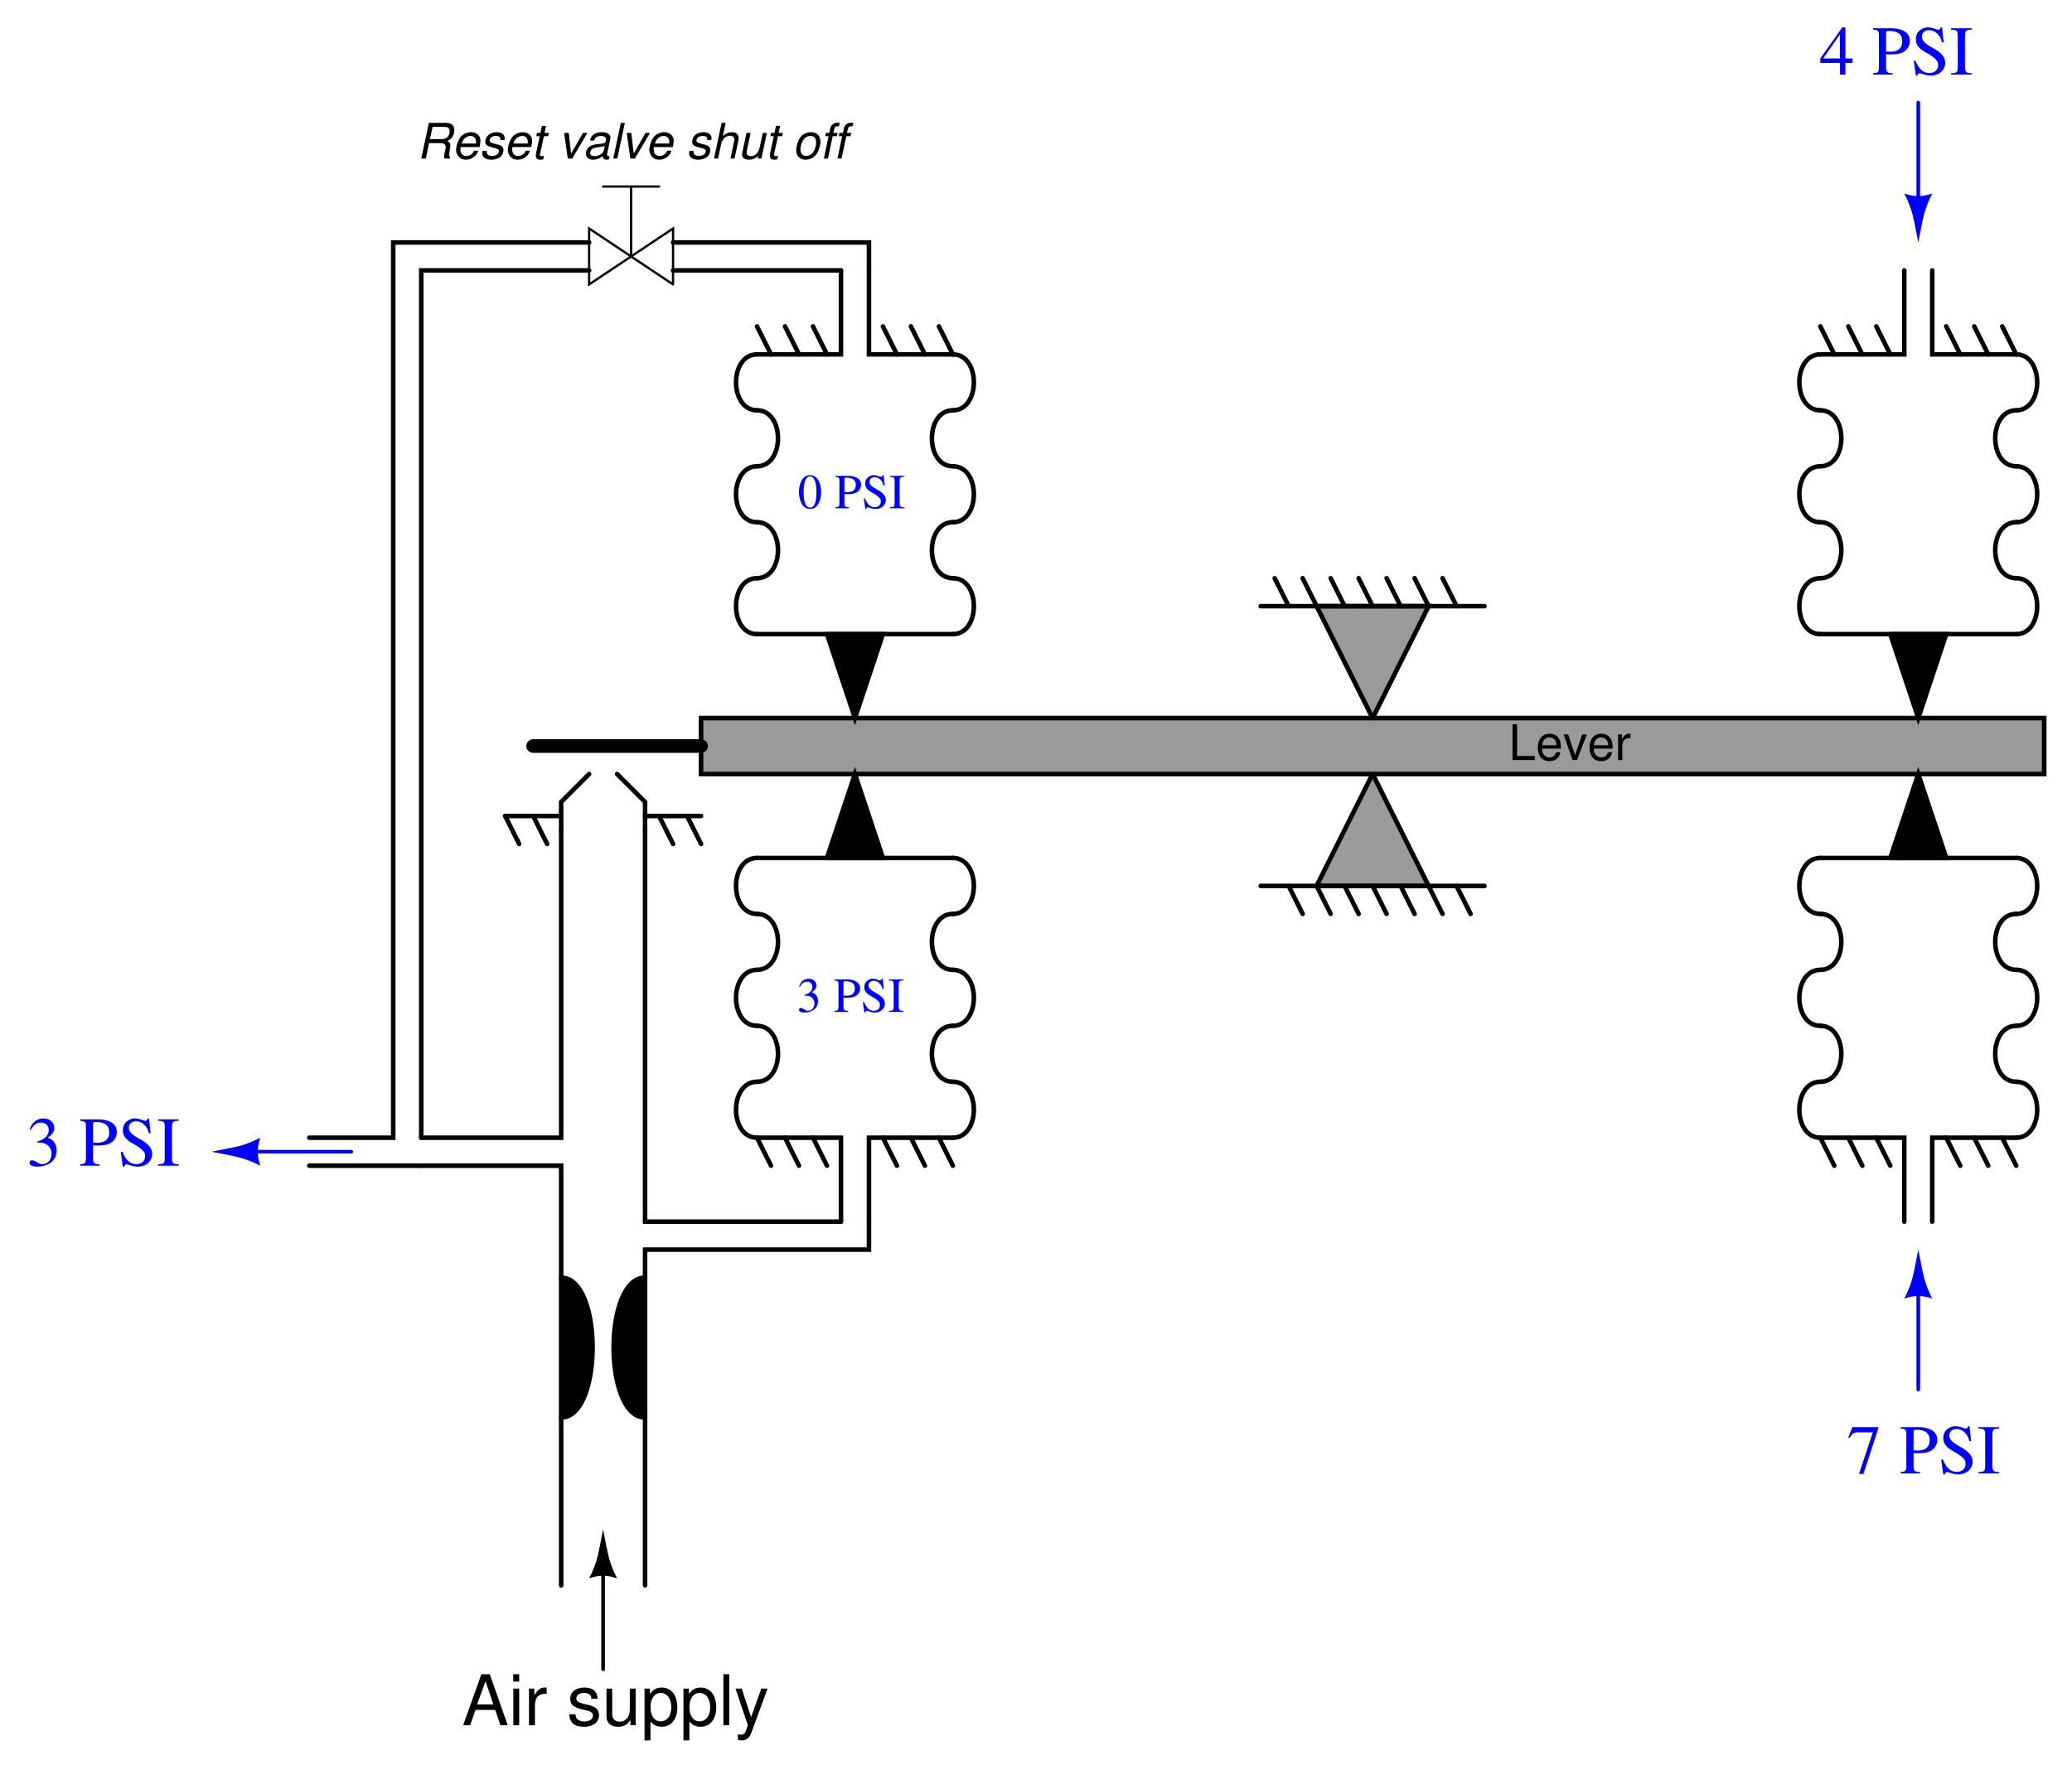 <?xml version="1.0" encoding="UTF-8"?>
<svg xmlns="http://www.w3.org/2000/svg" xmlns:xlink="http://www.w3.org/1999/xlink" viewBox="0 0 310.999 264.999" version="1.2">
<defs>
<g>
<symbol overflow="visible" id="glyph0-0">
<path style="stroke:none;" d=""/>
</symbol>
<symbol overflow="visible" id="glyph0-1">
<path style="stroke:none;" d="M 4.984 -2.297 L 5.766 0 L 6.859 0 L 4.172 -7.656 L 2.906 -7.656 L 0.172 0 L 1.219 0 L 2.031 -2.297 Z M 4.703 -3.125 L 2.266 -3.125 L 3.531 -6.609 Z M 4.703 -3.125 "/>
</symbol>
<symbol overflow="visible" id="glyph0-2">
<path style="stroke:none;" d="M 1.578 -5.5 L 0.703 -5.5 L 0.703 0 L 1.578 0 Z M 1.578 -7.656 L 0.688 -7.656 L 0.688 -6.547 L 1.578 -6.547 Z M 1.578 -7.656 "/>
</symbol>
<symbol overflow="visible" id="glyph0-3">
<path style="stroke:none;" d="M 0.719 -5.5 L 0.719 0 L 1.609 0 L 1.609 -2.859 C 1.609 -4.172 2.156 -4.766 3.375 -4.734 L 3.375 -5.625 C 3.219 -5.656 3.141 -5.656 3.031 -5.656 C 2.469 -5.656 2.031 -5.328 1.531 -4.5 L 1.531 -5.5 Z M 0.719 -5.5 "/>
</symbol>
<symbol overflow="visible" id="glyph0-4">
<path style="stroke:none;" d=""/>
</symbol>
<symbol overflow="visible" id="glyph0-5">
<path style="stroke:none;" d="M 4.594 -3.969 C 4.594 -5.047 3.875 -5.656 2.609 -5.656 C 1.328 -5.656 0.5 -5 0.5 -3.984 C 0.5 -3.125 0.938 -2.703 2.234 -2.391 L 3.062 -2.188 C 3.672 -2.047 3.906 -1.828 3.906 -1.438 C 3.906 -0.906 3.391 -0.562 2.625 -0.562 C 2.156 -0.562 1.75 -0.703 1.531 -0.938 C 1.391 -1.094 1.328 -1.25 1.281 -1.641 L 0.359 -1.641 C 0.406 -0.375 1.109 0.234 2.547 0.234 C 3.938 0.234 4.812 -0.438 4.812 -1.5 C 4.812 -2.328 4.359 -2.766 3.266 -3.031 L 2.422 -3.234 C 1.719 -3.406 1.406 -3.641 1.406 -4.016 C 1.406 -4.531 1.859 -4.844 2.578 -4.844 C 3.281 -4.844 3.656 -4.547 3.672 -3.969 Z M 4.594 -3.969 "/>
</symbol>
<symbol overflow="visible" id="glyph0-6">
<path style="stroke:none;" d="M 5.062 0 L 5.062 -5.5 L 4.188 -5.5 L 4.188 -2.391 C 4.188 -1.266 3.594 -0.531 2.688 -0.531 C 2 -0.531 1.547 -0.938 1.547 -1.609 L 1.547 -5.5 L 0.688 -5.5 L 0.688 -1.266 C 0.688 -0.344 1.359 0.234 2.438 0.234 C 3.25 0.234 3.766 -0.047 4.281 -0.766 L 4.281 0 Z M 5.062 0 "/>
</symbol>
<symbol overflow="visible" id="glyph0-7">
<path style="stroke:none;" d="M 0.562 2.281 L 1.453 2.281 L 1.453 -0.578 C 1.906 -0.016 2.422 0.234 3.141 0.234 C 4.562 0.234 5.484 -0.906 5.484 -2.656 C 5.484 -4.5 4.594 -5.656 3.125 -5.656 C 2.391 -5.656 1.781 -5.328 1.375 -4.672 L 1.375 -5.5 L 0.562 -5.5 Z M 2.984 -4.844 C 3.953 -4.844 4.578 -3.984 4.578 -2.672 C 4.578 -1.422 3.938 -0.578 2.984 -0.578 C 2.047 -0.578 1.453 -1.422 1.453 -2.703 C 1.453 -4 2.047 -4.844 2.984 -4.844 Z M 2.984 -4.844 "/>
</symbol>
<symbol overflow="visible" id="glyph0-8">
<path style="stroke:none;" d="M 1.594 -7.656 L 0.719 -7.656 L 0.719 0 L 1.594 0 Z M 1.594 -7.656 "/>
</symbol>
<symbol overflow="visible" id="glyph0-9">
<path style="stroke:none;" d="M 4.078 -5.5 L 2.547 -1.219 L 1.141 -5.5 L 0.203 -5.5 L 2.062 0.016 L 1.734 0.891 C 1.578 1.281 1.391 1.422 1.031 1.422 C 0.875 1.422 0.75 1.406 0.562 1.359 L 0.562 2.156 C 0.75 2.25 0.922 2.281 1.156 2.281 C 1.438 2.281 1.75 2.188 1.969 2.031 C 2.25 1.828 2.406 1.594 2.578 1.156 L 5.016 -5.5 Z M 4.078 -5.5 "/>
</symbol>
<symbol overflow="visible" id="glyph1-0">
<path style="stroke:none;" d=""/>
</symbol>
<symbol overflow="visible" id="glyph1-1">
<path style="stroke:none;" d="M 1.266 -5.359 L 0.594 -5.359 L 0.594 0 L 3.922 0 L 3.922 -0.609 L 1.266 -0.609 Z M 1.266 -5.359 "/>
</symbol>
<symbol overflow="visible" id="glyph1-2">
<path style="stroke:none;" d="M 3.766 -1.719 C 3.766 -2.312 3.719 -2.656 3.609 -2.938 C 3.359 -3.578 2.781 -3.953 2.062 -3.953 C 0.984 -3.953 0.297 -3.141 0.297 -1.875 C 0.297 -0.609 0.953 0.172 2.047 0.172 C 2.922 0.172 3.531 -0.328 3.688 -1.172 L 3.062 -1.172 C 2.906 -0.656 2.562 -0.391 2.062 -0.391 C 1.672 -0.391 1.344 -0.578 1.141 -0.891 C 0.984 -1.109 0.938 -1.344 0.938 -1.719 Z M 0.953 -2.219 C 1 -2.938 1.438 -3.391 2.047 -3.391 C 2.672 -3.391 3.109 -2.906 3.109 -2.219 Z M 0.953 -2.219 "/>
</symbol>
<symbol overflow="visible" id="glyph1-3">
<path style="stroke:none;" d="M 2.094 0 L 3.562 -3.844 L 2.875 -3.844 L 1.797 -0.734 L 0.766 -3.844 L 0.078 -3.844 L 1.422 0 Z M 2.094 0 "/>
</symbol>
<symbol overflow="visible" id="glyph1-4">
<path style="stroke:none;" d="M 0.5 -3.844 L 0.5 0 L 1.125 0 L 1.125 -2 C 1.125 -2.922 1.516 -3.328 2.359 -3.312 L 2.359 -3.938 C 2.25 -3.953 2.203 -3.953 2.125 -3.953 C 1.719 -3.953 1.422 -3.719 1.078 -3.156 L 1.078 -3.844 Z M 0.5 -3.844 "/>
</symbol>
<symbol overflow="visible" id="glyph2-0">
<path style="stroke:none;" d=""/>
</symbol>
<symbol overflow="visible" id="glyph2-1">
<path style="stroke:none;" d="M 4.953 -2.422 L 3.891 -2.422 L 3.891 -7.094 L 3.422 -7.094 L 0.125 -2.422 L 0.125 -1.75 L 3.078 -1.75 L 3.078 0 L 3.891 0 L 3.891 -1.75 L 4.953 -1.75 Z M 3.062 -2.422 L 0.547 -2.422 L 3.062 -6.031 Z M 3.062 -2.422 "/>
</symbol>
<symbol overflow="visible" id="glyph2-2">
<path style="stroke:none;" d=""/>
</symbol>
<symbol overflow="visible" id="glyph2-3">
<path style="stroke:none;" d="M 0.172 -6.75 C 0.938 -6.672 1.047 -6.578 1.047 -5.812 L 1.047 -1.266 C 1.047 -0.375 0.969 -0.266 0.172 -0.203 L 0.172 0 L 3.109 0 L 3.109 -0.203 C 2.281 -0.219 2.125 -0.375 2.125 -1.141 L 2.125 -3.062 C 2.391 -3.031 2.578 -3.031 2.844 -3.031 C 3.672 -3.031 4.234 -3.125 4.688 -3.375 C 5.312 -3.719 5.688 -4.359 5.688 -5.047 C 5.688 -5.484 5.547 -5.891 5.266 -6.188 C 4.844 -6.656 3.922 -6.953 2.938 -6.953 L 0.172 -6.953 Z M 2.125 -6.203 C 2.125 -6.484 2.188 -6.562 2.484 -6.562 C 3.891 -6.562 4.547 -6.062 4.547 -4.984 C 4.547 -3.969 3.922 -3.438 2.719 -3.438 C 2.516 -3.438 2.359 -3.453 2.125 -3.469 Z M 2.125 -6.203 "/>
</symbol>
<symbol overflow="visible" id="glyph2-4">
<path style="stroke:none;" d="M 4.688 -7.094 L 4.469 -7.094 C 4.438 -6.859 4.312 -6.734 4.141 -6.734 C 4.031 -6.734 3.859 -6.781 3.672 -6.859 C 3.281 -7.016 2.891 -7.094 2.547 -7.094 C 2.109 -7.094 1.656 -6.922 1.297 -6.609 C 0.938 -6.297 0.75 -5.844 0.75 -5.297 C 0.75 -4.469 1.203 -3.875 2.391 -3.25 C 3.141 -2.844 3.688 -2.422 3.953 -2.031 C 4.047 -1.891 4.094 -1.672 4.094 -1.406 C 4.094 -0.719 3.562 -0.234 2.797 -0.234 C 1.859 -0.234 1.203 -0.812 0.688 -2.094 L 0.438 -2.094 L 0.75 0.141 L 0.984 0.141 C 1 -0.062 1.125 -0.203 1.281 -0.203 C 1.391 -0.203 1.578 -0.172 1.781 -0.094 C 2.172 0.062 2.609 0.141 3.016 0.141 C 4.234 0.141 5.156 -0.688 5.156 -1.781 C 5.156 -2.641 4.578 -3.312 3.188 -4.062 C 2.094 -4.656 1.656 -5.125 1.656 -5.703 C 1.656 -6.281 2.094 -6.672 2.734 -6.672 C 3.219 -6.672 3.656 -6.469 4.016 -6.094 C 4.344 -5.75 4.5 -5.484 4.656 -4.859 L 4.922 -4.859 Z M 4.688 -7.094 "/>
</symbol>
<symbol overflow="visible" id="glyph2-5">
<path style="stroke:none;" d="M 0.188 0 L 3.312 0 L 3.312 -0.203 C 2.453 -0.219 2.297 -0.375 2.281 -1.141 L 2.281 -5.812 C 2.297 -6.594 2.438 -6.719 3.312 -6.75 L 3.312 -6.953 L 0.188 -6.953 L 0.188 -6.75 C 1.078 -6.703 1.203 -6.594 1.203 -5.812 L 1.203 -1.141 C 1.203 -0.344 1.078 -0.234 0.188 -0.203 Z M 0.188 0 "/>
</symbol>
<symbol overflow="visible" id="glyph2-6">
<path style="stroke:none;" d="M 4.719 -6.953 L 0.828 -6.953 L 0.203 -5.406 L 0.391 -5.328 C 0.812 -6.031 1.016 -6.156 1.609 -6.172 L 3.891 -6.172 L 1.812 0.078 L 2.484 0.078 L 4.719 -6.781 Z M 4.719 -6.953 "/>
</symbol>
<symbol overflow="visible" id="glyph2-7">
<path style="stroke:none;" d="M 1.609 -3.469 C 2.219 -3.469 2.469 -3.438 2.703 -3.344 C 3.375 -3.109 3.766 -2.516 3.766 -1.797 C 3.766 -0.906 3.188 -0.234 2.406 -0.234 C 2.109 -0.234 1.906 -0.297 1.516 -0.562 C 1.203 -0.75 1.031 -0.812 0.844 -0.812 C 0.609 -0.812 0.453 -0.672 0.453 -0.453 C 0.453 -0.078 0.906 0.141 1.641 0.141 C 2.438 0.141 3.266 -0.125 3.766 -0.562 C 4.266 -0.984 4.531 -1.594 4.531 -2.297 C 4.531 -2.844 4.359 -3.328 4.062 -3.656 C 3.844 -3.891 3.641 -4.016 3.188 -4.203 C 3.906 -4.703 4.172 -5.094 4.172 -5.656 C 4.172 -6.516 3.5 -7.094 2.531 -7.094 C 2 -7.094 1.547 -6.922 1.172 -6.578 C 0.844 -6.297 0.688 -6.031 0.469 -5.391 L 0.625 -5.359 C 1.047 -6.125 1.516 -6.469 2.188 -6.469 C 2.875 -6.469 3.344 -6.016 3.344 -5.344 C 3.344 -4.969 3.188 -4.594 2.922 -4.328 C 2.609 -4.016 2.312 -3.859 1.594 -3.594 Z M 1.609 -3.469 "/>
</symbol>
<symbol overflow="visible" id="glyph3-0">
<path style="stroke:none;" d=""/>
</symbol>
<symbol overflow="visible" id="glyph3-1">
<path style="stroke:none;" d="M 1.125 -2.422 C 1.562 -2.422 1.719 -2.406 1.891 -2.344 C 2.359 -2.172 2.641 -1.766 2.641 -1.25 C 2.641 -0.625 2.219 -0.156 1.688 -0.156 C 1.469 -0.156 1.328 -0.219 1.062 -0.391 C 0.844 -0.516 0.719 -0.578 0.594 -0.578 C 0.422 -0.578 0.312 -0.469 0.312 -0.312 C 0.312 -0.062 0.625 0.109 1.141 0.109 C 1.703 0.109 2.281 -0.094 2.641 -0.391 C 2.984 -0.688 3.172 -1.109 3.172 -1.609 C 3.172 -1.984 3.047 -2.328 2.844 -2.562 C 2.688 -2.719 2.547 -2.812 2.234 -2.938 C 2.734 -3.297 2.922 -3.562 2.922 -3.953 C 2.922 -4.562 2.453 -4.969 1.766 -4.969 C 1.406 -4.969 1.078 -4.844 0.812 -4.609 C 0.594 -4.406 0.484 -4.219 0.328 -3.781 L 0.438 -3.75 C 0.734 -4.281 1.062 -4.531 1.531 -4.531 C 2.016 -4.531 2.328 -4.203 2.328 -3.734 C 2.328 -3.469 2.219 -3.219 2.047 -3.031 C 1.828 -2.812 1.609 -2.688 1.109 -2.516 Z M 1.125 -2.422 "/>
</symbol>
<symbol overflow="visible" id="glyph3-2">
<path style="stroke:none;" d=""/>
</symbol>
<symbol overflow="visible" id="glyph3-3">
<path style="stroke:none;" d="M 0.125 -4.719 C 0.656 -4.656 0.734 -4.594 0.734 -4.062 L 0.734 -0.875 C 0.734 -0.25 0.672 -0.188 0.125 -0.141 L 0.125 0 L 2.172 0 L 2.172 -0.141 C 1.594 -0.156 1.484 -0.25 1.484 -0.797 L 1.484 -2.141 C 1.672 -2.125 1.797 -2.109 1.984 -2.109 C 2.578 -2.109 2.953 -2.188 3.281 -2.359 C 3.719 -2.594 3.984 -3.047 3.984 -3.531 C 3.984 -3.844 3.875 -4.125 3.672 -4.328 C 3.391 -4.656 2.75 -4.859 2.062 -4.859 L 0.125 -4.859 Z M 1.484 -4.344 C 1.484 -4.531 1.531 -4.594 1.734 -4.594 C 2.719 -4.594 3.188 -4.25 3.188 -3.484 C 3.188 -2.781 2.75 -2.406 1.906 -2.406 C 1.75 -2.406 1.656 -2.422 1.484 -2.438 Z M 1.484 -4.344 "/>
</symbol>
<symbol overflow="visible" id="glyph3-4">
<path style="stroke:none;" d="M 3.281 -4.969 L 3.125 -4.969 C 3.094 -4.797 3.016 -4.719 2.891 -4.719 C 2.812 -4.719 2.688 -4.75 2.578 -4.797 C 2.297 -4.906 2.031 -4.969 1.781 -4.969 C 1.469 -4.969 1.156 -4.844 0.906 -4.625 C 0.656 -4.406 0.516 -4.094 0.516 -3.703 C 0.516 -3.125 0.844 -2.703 1.672 -2.281 C 2.203 -1.984 2.578 -1.703 2.766 -1.422 C 2.828 -1.328 2.859 -1.172 2.859 -0.984 C 2.859 -0.5 2.5 -0.156 1.953 -0.156 C 1.297 -0.156 0.844 -0.562 0.484 -1.469 L 0.312 -1.469 L 0.531 0.094 L 0.688 0.094 C 0.703 -0.047 0.781 -0.141 0.891 -0.141 C 0.984 -0.141 1.109 -0.125 1.234 -0.062 C 1.516 0.047 1.828 0.109 2.109 0.109 C 2.953 0.109 3.609 -0.484 3.609 -1.234 C 3.609 -1.844 3.203 -2.312 2.234 -2.844 C 1.469 -3.266 1.156 -3.578 1.156 -3.984 C 1.156 -4.391 1.469 -4.656 1.922 -4.656 C 2.25 -4.656 2.562 -4.531 2.812 -4.266 C 3.047 -4.031 3.141 -3.828 3.266 -3.406 L 3.438 -3.406 Z M 3.281 -4.969 "/>
</symbol>
<symbol overflow="visible" id="glyph3-5">
<path style="stroke:none;" d="M 0.125 0 L 2.312 0 L 2.312 -0.141 C 1.719 -0.156 1.609 -0.25 1.594 -0.797 L 1.594 -4.062 C 1.609 -4.609 1.703 -4.703 2.312 -4.719 L 2.312 -4.859 L 0.125 -4.859 L 0.125 -4.719 C 0.75 -4.688 0.844 -4.609 0.844 -4.062 L 0.844 -0.797 C 0.844 -0.25 0.75 -0.156 0.125 -0.141 Z M 0.125 0 "/>
</symbol>
<symbol overflow="visible" id="glyph3-6">
<path style="stroke:none;" d="M 1.859 -4.969 C 1.469 -4.969 1.156 -4.844 0.875 -4.578 C 0.453 -4.172 0.172 -3.328 0.172 -2.469 C 0.172 -1.656 0.422 -0.812 0.766 -0.391 C 1.031 -0.078 1.406 0.109 1.844 0.109 C 2.203 0.109 2.531 -0.016 2.797 -0.281 C 3.219 -0.688 3.5 -1.531 3.5 -2.422 C 3.5 -3.922 2.828 -4.969 1.859 -4.969 Z M 1.844 -4.781 C 2.453 -4.781 2.797 -3.938 2.797 -2.406 C 2.797 -0.875 2.469 -0.094 1.844 -0.094 C 1.203 -0.094 0.875 -0.875 0.875 -2.406 C 0.875 -3.969 1.219 -4.781 1.844 -4.781 Z M 1.844 -4.781 "/>
</symbol>
<symbol overflow="visible" id="glyph4-0">
<path style="stroke:none;" d=""/>
</symbol>
<symbol overflow="visible" id="glyph4-1">
<path style="stroke:none;" d="M 1.859 -2.312 L 3.625 -2.312 C 4.094 -2.312 4.359 -2.109 4.359 -1.75 C 4.359 -1.625 4.344 -1.469 4.297 -1.312 C 4.125 -0.578 4.125 -0.578 4.125 -0.344 C 4.125 -0.234 4.141 -0.141 4.156 0 L 4.984 0 L 5.016 -0.172 C 4.922 -0.25 4.875 -0.391 4.875 -0.562 C 4.875 -0.641 4.891 -0.766 4.906 -0.922 C 5.047 -1.703 5.062 -1.797 5.062 -1.938 C 5.062 -2.266 4.969 -2.422 4.625 -2.641 C 4.906 -2.812 5.031 -2.891 5.156 -3 C 5.453 -3.281 5.656 -3.766 5.656 -4.219 C 5.656 -5 5.234 -5.359 4.281 -5.359 L 1.828 -5.359 L 0.688 0 L 1.375 0 Z M 1.984 -2.906 L 2.391 -4.75 L 4.078 -4.75 C 4.469 -4.75 4.656 -4.703 4.797 -4.547 C 4.891 -4.438 4.953 -4.281 4.953 -4.094 C 4.953 -3.812 4.844 -3.5 4.688 -3.297 C 4.469 -3.031 4.156 -2.906 3.688 -2.906 Z M 1.984 -2.906 "/>
</symbol>
<symbol overflow="visible" id="glyph4-2">
<path style="stroke:none;" d="M 4.141 -1.719 C 4.234 -2.297 4.266 -2.469 4.266 -2.703 C 4.266 -3.422 3.656 -3.953 2.859 -3.953 C 2.219 -3.953 1.609 -3.656 1.234 -3.172 C 0.891 -2.703 0.609 -1.875 0.609 -1.266 C 0.609 -0.875 0.797 -0.469 1.078 -0.203 C 1.328 0.047 1.656 0.172 2.078 0.172 C 2.953 0.172 3.703 -0.375 3.938 -1.172 L 3.312 -1.172 C 3.062 -0.656 2.672 -0.391 2.172 -0.391 C 1.594 -0.391 1.266 -0.75 1.266 -1.375 C 1.266 -1.547 1.266 -1.609 1.297 -1.719 Z M 1.438 -2.25 C 1.625 -2.922 2.172 -3.391 2.766 -3.391 C 3.281 -3.391 3.609 -3.047 3.609 -2.484 C 3.609 -2.422 3.609 -2.359 3.594 -2.25 Z M 1.438 -2.25 "/>
</symbol>
<symbol overflow="visible" id="glyph4-3">
<path style="stroke:none;" d="M 3.781 -2.781 C 3.812 -2.938 3.812 -3 3.812 -3.094 C 3.812 -3.609 3.328 -3.953 2.609 -3.953 C 2.094 -3.953 1.641 -3.797 1.344 -3.516 C 1.078 -3.266 0.906 -2.875 0.906 -2.531 C 0.906 -2.078 1.156 -1.875 1.922 -1.672 L 2.453 -1.531 C 2.703 -1.469 2.812 -1.422 2.875 -1.344 C 2.938 -1.281 2.969 -1.172 2.969 -1.109 C 2.969 -0.969 2.859 -0.734 2.734 -0.641 C 2.562 -0.484 2.234 -0.391 1.922 -0.391 C 1.406 -0.391 1.125 -0.594 1.125 -0.969 C 1.125 -1 1.141 -1.078 1.141 -1.141 L 0.484 -1.141 C 0.453 -0.984 0.453 -0.891 0.453 -0.766 C 0.453 -0.188 0.953 0.172 1.812 0.172 C 2.906 0.172 3.625 -0.391 3.625 -1.266 C 3.625 -1.719 3.375 -1.953 2.734 -2.109 L 2.172 -2.25 C 1.766 -2.359 1.547 -2.5 1.547 -2.688 C 1.547 -2.844 1.641 -3.031 1.766 -3.156 C 1.953 -3.312 2.172 -3.391 2.484 -3.391 C 2.922 -3.391 3.172 -3.234 3.172 -2.938 C 3.172 -2.891 3.172 -2.828 3.156 -2.781 Z M 3.781 -2.781 "/>
</symbol>
<symbol overflow="visible" id="glyph4-4">
<path style="stroke:none;" d="M 2.688 -3.844 L 2.031 -3.844 L 2.266 -4.906 L 1.641 -4.906 L 1.422 -3.844 L 0.891 -3.844 L 0.797 -3.359 L 1.312 -3.359 L 0.734 -0.641 C 0.719 -0.562 0.719 -0.484 0.719 -0.406 C 0.719 -0.047 0.969 0.172 1.359 0.172 C 1.516 0.172 1.734 0.141 1.844 0.125 L 1.953 -0.422 C 1.719 -0.359 1.703 -0.359 1.609 -0.359 C 1.453 -0.359 1.344 -0.438 1.344 -0.562 C 1.344 -0.578 1.344 -0.609 1.359 -0.656 L 1.938 -3.359 L 2.578 -3.359 Z M 2.688 -3.844 "/>
</symbol>
<symbol overflow="visible" id="glyph4-5">
<path style="stroke:none;" d=""/>
</symbol>
<symbol overflow="visible" id="glyph4-6">
<path style="stroke:none;" d="M 2.109 0 L 4.391 -3.844 L 3.719 -3.844 L 1.938 -0.75 L 1.578 -3.844 L 0.891 -3.844 L 1.438 0 Z M 2.109 0 "/>
</symbol>
<symbol overflow="visible" id="glyph4-7">
<path style="stroke:none;" d="M 4.047 -0.375 C 3.984 -0.359 3.953 -0.359 3.922 -0.359 C 3.734 -0.359 3.656 -0.422 3.656 -0.578 C 3.656 -0.594 3.656 -0.625 3.656 -0.641 L 4.125 -2.859 C 4.172 -3.062 4.172 -3.062 4.172 -3.125 C 4.172 -3.625 3.672 -3.953 2.891 -3.953 C 1.859 -3.953 1.25 -3.531 1.109 -2.703 L 1.719 -2.703 C 1.797 -2.922 1.844 -3.016 1.953 -3.125 C 2.109 -3.297 2.422 -3.391 2.734 -3.391 C 3.172 -3.391 3.516 -3.188 3.516 -2.922 C 3.516 -2.891 3.5 -2.844 3.5 -2.781 L 3.469 -2.656 C 3.406 -2.344 3.266 -2.266 2.734 -2.219 C 1.75 -2.125 1.438 -2.062 1.078 -1.828 C 0.703 -1.594 0.484 -1.203 0.484 -0.766 C 0.484 -0.188 0.875 0.172 1.531 0.172 C 1.797 0.172 2.094 0.125 2.359 0.016 C 2.594 -0.062 2.703 -0.125 3.016 -0.391 L 3.016 -0.312 C 3.016 0 3.219 0.172 3.562 0.172 C 3.656 0.172 3.672 0.172 3.859 0.125 C 3.875 0.125 3.922 0.109 3.953 0.109 Z M 3.172 -1.203 C 3.062 -0.75 2.422 -0.359 1.781 -0.359 C 1.359 -0.359 1.125 -0.531 1.125 -0.844 C 1.125 -1.094 1.266 -1.328 1.484 -1.469 C 1.656 -1.578 1.875 -1.625 2.234 -1.688 C 2.938 -1.781 2.984 -1.781 3.312 -1.891 Z M 3.172 -1.203 "/>
</symbol>
<symbol overflow="visible" id="glyph4-8">
<path style="stroke:none;" d="M 2.25 -5.359 L 1.641 -5.359 L 0.5 0 L 1.109 0 Z M 2.25 -5.359 "/>
</symbol>
<symbol overflow="visible" id="glyph4-9">
<path style="stroke:none;" d="M 1.656 -5.359 L 0.516 0 L 1.125 0 L 1.578 -2.125 C 1.75 -2.938 2.266 -3.422 2.938 -3.422 C 3.312 -3.422 3.562 -3.188 3.562 -2.812 C 3.562 -2.719 3.562 -2.719 3.516 -2.516 L 2.984 0 L 3.594 0 L 4.188 -2.766 C 4.203 -2.859 4.219 -2.938 4.219 -3.031 C 4.219 -3.609 3.844 -3.953 3.219 -3.953 C 2.672 -3.953 2.328 -3.797 1.844 -3.375 L 2.266 -5.359 Z M 1.656 -5.359 "/>
</symbol>
<symbol overflow="visible" id="glyph4-10">
<path style="stroke:none;" d="M 3.547 0 L 4.359 -3.844 L 3.75 -3.844 L 3.281 -1.672 C 3.109 -0.875 2.594 -0.359 1.969 -0.359 C 1.562 -0.359 1.312 -0.578 1.312 -0.922 C 1.312 -0.984 1.328 -1.047 1.344 -1.125 L 1.922 -3.844 L 1.297 -3.844 L 0.672 -0.875 C 0.656 -0.812 0.641 -0.734 0.641 -0.625 C 0.641 -0.125 1.031 0.172 1.656 0.172 C 2.234 0.172 2.656 0 3.078 -0.422 L 2.984 0 Z M 3.547 0 "/>
</symbol>
<symbol overflow="visible" id="glyph4-11">
<path style="stroke:none;" d="M 2.812 -3.953 C 2.141 -3.953 1.531 -3.656 1.156 -3.109 C 0.828 -2.641 0.594 -1.828 0.594 -1.203 C 0.594 -0.391 1.156 0.172 1.969 0.172 C 2.688 0.172 3.234 -0.125 3.656 -0.688 C 3.984 -1.141 4.234 -1.953 4.234 -2.578 C 4.234 -2.969 4.078 -3.344 3.828 -3.594 C 3.578 -3.844 3.25 -3.953 2.812 -3.953 Z M 2.719 -3.391 C 3.266 -3.391 3.578 -3.047 3.578 -2.453 C 3.578 -2.016 3.469 -1.531 3.266 -1.172 C 2.984 -0.656 2.578 -0.391 2.078 -0.391 C 1.562 -0.391 1.234 -0.75 1.234 -1.344 C 1.234 -1.781 1.359 -2.25 1.562 -2.625 C 1.828 -3.125 2.234 -3.391 2.719 -3.391 Z M 2.719 -3.391 "/>
</symbol>
<symbol overflow="visible" id="glyph4-12">
<path style="stroke:none;" d="M 2.719 -3.844 L 2.078 -3.844 L 2.203 -4.359 C 2.281 -4.734 2.406 -4.844 2.719 -4.844 C 2.781 -4.844 2.828 -4.844 2.922 -4.828 L 3.031 -5.344 C 2.906 -5.375 2.812 -5.375 2.703 -5.375 C 2.141 -5.375 1.719 -5.047 1.609 -4.5 L 1.469 -3.844 L 0.953 -3.844 L 0.859 -3.359 L 1.359 -3.359 L 0.656 0 L 1.266 0 L 1.984 -3.359 L 2.609 -3.359 Z M 2.719 -3.844 "/>
</symbol>
</g>
<clipPath id="clip1">
  <path d="M 296 47 L 310.5 47 L 310.5 68 L 296 68 Z M 296 47 "/>
</clipPath>
<clipPath id="clip2">
  <path d="M 296 64 L 310.5 64 L 310.5 85 L 296 85 Z M 296 64 "/>
</clipPath>
<clipPath id="clip3">
  <path d="M 296 81 L 310.5 81 L 310.5 101 L 296 101 Z M 296 81 "/>
</clipPath>
<clipPath id="clip4">
  <path d="M 296 156 L 310.5 156 L 310.5 177 L 296 177 Z M 296 156 "/>
</clipPath>
<clipPath id="clip5">
  <path d="M 296 139 L 310.5 139 L 310.5 160 L 296 160 Z M 296 139 "/>
</clipPath>
<clipPath id="clip6">
  <path d="M 296 123 L 310.5 123 L 310.5 143 L 296 143 Z M 296 123 "/>
</clipPath>
</defs>
<g id="surface1">
<path style="fill-rule:evenodd;fill:rgb(60.352%,60.352%,60.352%);fill-opacity:1;stroke-width:6.825;stroke-linecap:round;stroke-linejoin:miter;stroke:rgb(60.352%,60.352%,60.352%);stroke-opacity:1;stroke-miterlimit:6;" d="M 1047.266 1482.998 L 3063.242 1482.998 L 3063.242 1566.982 L 1047.266 1566.982 Z M 1047.266 1482.998 " transform="matrix(0.1,0,0,-0.1,0.5,264.499)"/>
<path style="fill:none;stroke-width:6.825;stroke-linecap:round;stroke-linejoin:miter;stroke:rgb(0%,0%,0%);stroke-opacity:1;stroke-miterlimit:6;" d="M 1047.266 1482.998 L 3063.242 1482.998 L 3063.242 1566.982 L 1047.266 1566.982 Z M 1047.266 1482.998 " transform="matrix(0.1,0,0,-0.1,0.5,264.499)"/>
<path style="fill-rule:evenodd;fill:rgb(60.352%,60.352%,60.352%);fill-opacity:1;stroke-width:6.825;stroke-linecap:round;stroke-linejoin:miter;stroke:rgb(60.352%,60.352%,60.352%);stroke-opacity:1;stroke-miterlimit:6;" d="M 2055.234 1482.998 L 2139.258 1314.99 L 1971.25 1314.99 L 2055.234 1482.998 " transform="matrix(0.1,0,0,-0.1,0.5,264.499)"/>
<path style="fill:none;stroke-width:6.825;stroke-linecap:round;stroke-linejoin:miter;stroke:rgb(0%,0%,0%);stroke-opacity:1;stroke-miterlimit:6;" d="M 2055.234 1482.998 L 2139.258 1314.99 L 1971.25 1314.99 L 2055.234 1482.998 " transform="matrix(0.1,0,0,-0.1,0.5,264.499)"/>
<path style="fill:none;stroke-width:6.825;stroke-linecap:round;stroke-linejoin:miter;stroke:rgb(0%,0%,0%);stroke-opacity:1;stroke-miterlimit:6;" d="M 2223.242 1314.99 L 1887.266 1314.99 " transform="matrix(0.1,0,0,-0.1,0.5,264.499)"/>
<path style="fill:none;stroke-width:6.825;stroke-linecap:round;stroke-linejoin:miter;stroke:rgb(0%,0%,0%);stroke-opacity:1;stroke-miterlimit:6;" d="M 2727.266 2112.998 C 2685.234 2112.998 2685.234 2029.013 2727.266 2029.013 " transform="matrix(0.1,0,0,-0.1,0.5,264.499)"/>
<path style="fill:none;stroke-width:6.825;stroke-linecap:round;stroke-linejoin:miter;stroke:rgb(0%,0%,0%);stroke-opacity:1;stroke-miterlimit:6;" d="M 2727.266 2029.013 C 2769.258 2029.013 2769.258 1944.99 2727.266 1944.99 " transform="matrix(0.1,0,0,-0.1,0.5,264.499)"/>
<path style="fill:none;stroke-width:6.825;stroke-linecap:round;stroke-linejoin:miter;stroke:rgb(0%,0%,0%);stroke-opacity:1;stroke-miterlimit:6;" d="M 2727.266 1944.99 C 2685.234 1944.99 2685.234 1861.006 2727.266 1861.006 " transform="matrix(0.1,0,0,-0.1,0.5,264.499)"/>
<path style="fill:none;stroke-width:6.825;stroke-linecap:round;stroke-linejoin:miter;stroke:rgb(0%,0%,0%);stroke-opacity:1;stroke-miterlimit:6;" d="M 2727.266 1861.006 C 2769.258 1861.006 2769.258 1776.982 2727.266 1776.982 " transform="matrix(0.1,0,0,-0.1,0.5,264.499)"/>
<path style="fill:none;stroke-width:6.825;stroke-linecap:round;stroke-linejoin:miter;stroke:rgb(0%,0%,0%);stroke-opacity:1;stroke-miterlimit:6;" d="M 2727.266 1776.982 C 2685.234 1776.982 2685.234 1692.998 2727.266 1692.998 " transform="matrix(0.1,0,0,-0.1,0.5,264.499)"/>
<g clip-path="url(#clip1)" clip-rule="nonzero">
<path style="fill:none;stroke-width:6.825;stroke-linecap:round;stroke-linejoin:miter;stroke:rgb(0%,0%,0%);stroke-opacity:1;stroke-miterlimit:6;" d="M 3021.25 2112.998 C 3063.242 2112.998 3063.242 2029.013 3021.25 2029.013 " transform="matrix(0.1,0,0,-0.1,0.5,264.499)"/>
</g>
<path style="fill:none;stroke-width:6.825;stroke-linecap:round;stroke-linejoin:miter;stroke:rgb(0%,0%,0%);stroke-opacity:1;stroke-miterlimit:6;" d="M 3021.25 2029.013 C 2979.258 2029.013 2979.258 1944.99 3021.25 1944.99 " transform="matrix(0.1,0,0,-0.1,0.5,264.499)"/>
<g clip-path="url(#clip2)" clip-rule="nonzero">
<path style="fill:none;stroke-width:6.825;stroke-linecap:round;stroke-linejoin:miter;stroke:rgb(0%,0%,0%);stroke-opacity:1;stroke-miterlimit:6;" d="M 3021.25 1944.99 C 3063.242 1944.99 3063.242 1861.006 3021.25 1861.006 " transform="matrix(0.1,0,0,-0.1,0.5,264.499)"/>
</g>
<path style="fill:none;stroke-width:6.825;stroke-linecap:round;stroke-linejoin:miter;stroke:rgb(0%,0%,0%);stroke-opacity:1;stroke-miterlimit:6;" d="M 3021.25 1861.006 C 2979.258 1861.006 2979.258 1776.982 3021.25 1776.982 " transform="matrix(0.1,0,0,-0.1,0.5,264.499)"/>
<g clip-path="url(#clip3)" clip-rule="nonzero">
<path style="fill:none;stroke-width:6.825;stroke-linecap:round;stroke-linejoin:miter;stroke:rgb(0%,0%,0%);stroke-opacity:1;stroke-miterlimit:6;" d="M 3021.25 1776.982 C 3063.242 1776.982 3063.242 1692.998 3021.25 1692.998 " transform="matrix(0.1,0,0,-0.1,0.5,264.499)"/>
</g>
<path style="fill:none;stroke-width:6.825;stroke-linecap:round;stroke-linejoin:miter;stroke:rgb(0%,0%,0%);stroke-opacity:1;stroke-miterlimit:6;" d="M 3021.25 1692.998 L 2727.266 1692.998 " transform="matrix(0.1,0,0,-0.1,0.5,264.499)"/>
<path style="fill:none;stroke-width:6.825;stroke-linecap:round;stroke-linejoin:miter;stroke:rgb(0%,0%,0%);stroke-opacity:1;stroke-miterlimit:6;" d="M 2853.242 2239.013 L 2853.242 2112.998 L 2727.266 2112.998 " transform="matrix(0.1,0,0,-0.1,0.5,264.499)"/>
<path style="fill:none;stroke-width:6.825;stroke-linecap:round;stroke-linejoin:miter;stroke:rgb(0%,0%,0%);stroke-opacity:1;stroke-miterlimit:6;" d="M 3021.25 2112.998 L 2895.234 2112.998 L 2895.234 2239.013 " transform="matrix(0.1,0,0,-0.1,0.5,264.499)"/>
<path style="fill-rule:evenodd;fill:rgb(0%,0%,0%);fill-opacity:1;stroke-width:6.825;stroke-linecap:round;stroke-linejoin:miter;stroke:rgb(0%,0%,0%);stroke-opacity:1;stroke-miterlimit:6;" d="M 2832.266 1692.998 L 2916.25 1692.998 L 2874.258 1566.982 L 2832.266 1692.998 " transform="matrix(0.1,0,0,-0.1,0.5,264.499)"/>
<path style="fill:none;stroke-width:6.825;stroke-linecap:round;stroke-linejoin:miter;stroke:rgb(0%,0%,0%);stroke-opacity:1;stroke-miterlimit:6;" d="M 2727.266 936.982 C 2685.234 936.982 2685.234 1021.006 2727.266 1021.006 " transform="matrix(0.1,0,0,-0.1,0.5,264.499)"/>
<path style="fill:none;stroke-width:6.825;stroke-linecap:round;stroke-linejoin:miter;stroke:rgb(0%,0%,0%);stroke-opacity:1;stroke-miterlimit:6;" d="M 2727.266 1021.006 C 2769.258 1021.006 2769.258 1104.99 2727.266 1104.99 " transform="matrix(0.1,0,0,-0.1,0.5,264.499)"/>
<path style="fill:none;stroke-width:6.825;stroke-linecap:round;stroke-linejoin:miter;stroke:rgb(0%,0%,0%);stroke-opacity:1;stroke-miterlimit:6;" d="M 2727.266 1104.99 C 2685.234 1104.99 2685.234 1189.013 2727.266 1189.013 " transform="matrix(0.1,0,0,-0.1,0.5,264.499)"/>
<path style="fill:none;stroke-width:6.825;stroke-linecap:round;stroke-linejoin:miter;stroke:rgb(0%,0%,0%);stroke-opacity:1;stroke-miterlimit:6;" d="M 2727.266 1189.013 C 2769.258 1189.013 2769.258 1272.998 2727.266 1272.998 " transform="matrix(0.1,0,0,-0.1,0.5,264.499)"/>
<path style="fill:none;stroke-width:6.825;stroke-linecap:round;stroke-linejoin:miter;stroke:rgb(0%,0%,0%);stroke-opacity:1;stroke-miterlimit:6;" d="M 2727.266 1272.998 C 2685.234 1272.998 2685.234 1356.982 2727.266 1356.982 " transform="matrix(0.1,0,0,-0.1,0.5,264.499)"/>
<g clip-path="url(#clip4)" clip-rule="nonzero">
<path style="fill:none;stroke-width:6.825;stroke-linecap:round;stroke-linejoin:miter;stroke:rgb(0%,0%,0%);stroke-opacity:1;stroke-miterlimit:6;" d="M 3021.25 936.982 C 3063.242 936.982 3063.242 1021.006 3021.25 1021.006 " transform="matrix(0.1,0,0,-0.1,0.5,264.499)"/>
</g>
<path style="fill:none;stroke-width:6.825;stroke-linecap:round;stroke-linejoin:miter;stroke:rgb(0%,0%,0%);stroke-opacity:1;stroke-miterlimit:6;" d="M 3021.25 1021.006 C 2979.258 1021.006 2979.258 1104.99 3021.25 1104.99 " transform="matrix(0.1,0,0,-0.1,0.5,264.499)"/>
<g clip-path="url(#clip5)" clip-rule="nonzero">
<path style="fill:none;stroke-width:6.825;stroke-linecap:round;stroke-linejoin:miter;stroke:rgb(0%,0%,0%);stroke-opacity:1;stroke-miterlimit:6;" d="M 3021.25 1104.99 C 3063.242 1104.99 3063.242 1189.013 3021.25 1189.013 " transform="matrix(0.1,0,0,-0.1,0.5,264.499)"/>
</g>
<path style="fill:none;stroke-width:6.825;stroke-linecap:round;stroke-linejoin:miter;stroke:rgb(0%,0%,0%);stroke-opacity:1;stroke-miterlimit:6;" d="M 3021.25 1189.013 C 2979.258 1189.013 2979.258 1272.998 3021.25 1272.998 " transform="matrix(0.1,0,0,-0.1,0.5,264.499)"/>
<g clip-path="url(#clip6)" clip-rule="nonzero">
<path style="fill:none;stroke-width:6.825;stroke-linecap:round;stroke-linejoin:miter;stroke:rgb(0%,0%,0%);stroke-opacity:1;stroke-miterlimit:6;" d="M 3021.25 1272.998 C 3063.242 1272.998 3063.242 1356.982 3021.25 1356.982 " transform="matrix(0.1,0,0,-0.1,0.5,264.499)"/>
</g>
<path style="fill:none;stroke-width:6.825;stroke-linecap:round;stroke-linejoin:miter;stroke:rgb(0%,0%,0%);stroke-opacity:1;stroke-miterlimit:6;" d="M 3021.25 1356.982 L 2727.266 1356.982 " transform="matrix(0.1,0,0,-0.1,0.5,264.499)"/>
<path style="fill:none;stroke-width:6.825;stroke-linecap:round;stroke-linejoin:miter;stroke:rgb(0%,0%,0%);stroke-opacity:1;stroke-miterlimit:6;" d="M 2853.242 811.006 L 2853.242 936.982 L 2727.266 936.982 " transform="matrix(0.1,0,0,-0.1,0.5,264.499)"/>
<path style="fill:none;stroke-width:6.825;stroke-linecap:round;stroke-linejoin:miter;stroke:rgb(0%,0%,0%);stroke-opacity:1;stroke-miterlimit:6;" d="M 3021.25 936.982 L 2895.234 936.982 L 2895.234 811.006 " transform="matrix(0.1,0,0,-0.1,0.5,264.499)"/>
<path style="fill-rule:evenodd;fill:rgb(0%,0%,0%);fill-opacity:1;stroke-width:6.825;stroke-linecap:round;stroke-linejoin:miter;stroke:rgb(0%,0%,0%);stroke-opacity:1;stroke-miterlimit:6;" d="M 2832.266 1356.982 L 2916.25 1356.982 L 2874.258 1482.998 L 2832.266 1356.982 " transform="matrix(0.1,0,0,-0.1,0.5,264.499)"/>
<path style="fill:none;stroke-width:20.475;stroke-linecap:round;stroke-linejoin:miter;stroke:rgb(0%,0%,0%);stroke-opacity:1;stroke-miterlimit:6;" d="M 795.234 1524.99 L 1047.266 1524.99 " transform="matrix(0.1,0,0,-0.1,0.5,264.499)"/>
<path style="fill:none;stroke-width:6.825;stroke-linecap:round;stroke-linejoin:miter;stroke:rgb(0%,0%,0%);stroke-opacity:1;stroke-miterlimit:6;" d="M 1131.25 936.982 C 1089.258 936.982 1089.258 1021.006 1131.25 1021.006 " transform="matrix(0.1,0,0,-0.1,0.5,264.499)"/>
<path style="fill:none;stroke-width:6.825;stroke-linecap:round;stroke-linejoin:miter;stroke:rgb(0%,0%,0%);stroke-opacity:1;stroke-miterlimit:6;" d="M 1131.25 1021.006 C 1173.242 1021.006 1173.242 1104.99 1131.25 1104.99 " transform="matrix(0.1,0,0,-0.1,0.5,264.499)"/>
<path style="fill:none;stroke-width:6.825;stroke-linecap:round;stroke-linejoin:miter;stroke:rgb(0%,0%,0%);stroke-opacity:1;stroke-miterlimit:6;" d="M 1131.25 1104.99 C 1089.258 1104.99 1089.258 1189.013 1131.25 1189.013 " transform="matrix(0.1,0,0,-0.1,0.5,264.499)"/>
<path style="fill:none;stroke-width:6.825;stroke-linecap:round;stroke-linejoin:miter;stroke:rgb(0%,0%,0%);stroke-opacity:1;stroke-miterlimit:6;" d="M 1131.25 1189.013 C 1173.242 1189.013 1173.242 1272.998 1131.25 1272.998 " transform="matrix(0.1,0,0,-0.1,0.5,264.499)"/>
<path style="fill:none;stroke-width:6.825;stroke-linecap:round;stroke-linejoin:miter;stroke:rgb(0%,0%,0%);stroke-opacity:1;stroke-miterlimit:6;" d="M 1131.25 1272.998 C 1089.258 1272.998 1089.258 1356.982 1131.25 1356.982 " transform="matrix(0.1,0,0,-0.1,0.5,264.499)"/>
<path style="fill:none;stroke-width:6.825;stroke-linecap:round;stroke-linejoin:miter;stroke:rgb(0%,0%,0%);stroke-opacity:1;stroke-miterlimit:6;" d="M 1425.234 936.982 C 1467.266 936.982 1467.266 1021.006 1425.234 1021.006 " transform="matrix(0.1,0,0,-0.1,0.5,264.499)"/>
<path style="fill:none;stroke-width:6.825;stroke-linecap:round;stroke-linejoin:miter;stroke:rgb(0%,0%,0%);stroke-opacity:1;stroke-miterlimit:6;" d="M 1425.234 1021.006 C 1383.242 1021.006 1383.242 1104.99 1425.234 1104.99 " transform="matrix(0.1,0,0,-0.1,0.5,264.499)"/>
<path style="fill:none;stroke-width:6.825;stroke-linecap:round;stroke-linejoin:miter;stroke:rgb(0%,0%,0%);stroke-opacity:1;stroke-miterlimit:6;" d="M 1425.234 1104.99 C 1467.266 1104.99 1467.266 1189.013 1425.234 1189.013 " transform="matrix(0.1,0,0,-0.1,0.5,264.499)"/>
<path style="fill:none;stroke-width:6.825;stroke-linecap:round;stroke-linejoin:miter;stroke:rgb(0%,0%,0%);stroke-opacity:1;stroke-miterlimit:6;" d="M 1425.234 1189.013 C 1383.242 1189.013 1383.242 1272.998 1425.234 1272.998 " transform="matrix(0.1,0,0,-0.1,0.5,264.499)"/>
<path style="fill:none;stroke-width:6.825;stroke-linecap:round;stroke-linejoin:miter;stroke:rgb(0%,0%,0%);stroke-opacity:1;stroke-miterlimit:6;" d="M 1425.234 1272.998 C 1467.266 1272.998 1467.266 1356.982 1425.234 1356.982 " transform="matrix(0.1,0,0,-0.1,0.5,264.499)"/>
<path style="fill:none;stroke-width:6.825;stroke-linecap:round;stroke-linejoin:miter;stroke:rgb(0%,0%,0%);stroke-opacity:1;stroke-miterlimit:6;" d="M 1425.234 1356.982 L 1131.25 1356.982 " transform="matrix(0.1,0,0,-0.1,0.5,264.499)"/>
<path style="fill:none;stroke-width:6.825;stroke-linecap:round;stroke-linejoin:miter;stroke:rgb(0%,0%,0%);stroke-opacity:1;stroke-miterlimit:6;" d="M 1257.266 811.006 L 1257.266 936.982 L 1131.25 936.982 " transform="matrix(0.1,0,0,-0.1,0.5,264.499)"/>
<path style="fill:none;stroke-width:6.825;stroke-linecap:round;stroke-linejoin:miter;stroke:rgb(0%,0%,0%);stroke-opacity:1;stroke-miterlimit:6;" d="M 1425.234 936.982 L 1299.258 936.982 L 1299.258 811.006 " transform="matrix(0.1,0,0,-0.1,0.5,264.499)"/>
<path style="fill-rule:evenodd;fill:rgb(0%,0%,0%);fill-opacity:1;stroke-width:6.825;stroke-linecap:round;stroke-linejoin:miter;stroke:rgb(0%,0%,0%);stroke-opacity:1;stroke-miterlimit:6;" d="M 1236.25 1356.982 L 1320.234 1356.982 L 1278.242 1482.998 L 1236.25 1356.982 " transform="matrix(0.1,0,0,-0.1,0.5,264.499)"/>
<path style="fill:none;stroke-width:6.825;stroke-linecap:round;stroke-linejoin:miter;stroke:rgb(0%,0%,0%);stroke-opacity:1;stroke-miterlimit:6;" d="M 879.258 1482.998 L 837.266 1441.006 L 837.266 1399.013 " transform="matrix(0.1,0,0,-0.1,0.5,264.499)"/>
<path style="fill:none;stroke-width:6.825;stroke-linecap:round;stroke-linejoin:miter;stroke:rgb(0%,0%,0%);stroke-opacity:1;stroke-miterlimit:6;" d="M 963.242 1399.013 L 963.242 1441.006 L 921.25 1482.998 " transform="matrix(0.1,0,0,-0.1,0.5,264.499)"/>
<path style="fill:none;stroke-width:6.825;stroke-linecap:round;stroke-linejoin:miter;stroke:rgb(0%,0%,0%);stroke-opacity:1;stroke-miterlimit:6;" d="M 1257.266 811.006 L 963.242 811.006 L 963.242 1399.013 " transform="matrix(0.1,0,0,-0.1,0.5,264.499)"/>
<path style="fill-rule:evenodd;fill:rgb(0%,0%,0%);fill-opacity:1;stroke-width:6.825;stroke-linecap:round;stroke-linejoin:miter;stroke:rgb(0%,0%,0%);stroke-opacity:1;stroke-miterlimit:6;" d="M 837.266 726.982 C 900.234 726.982 900.234 516.982 837.266 516.982 " transform="matrix(0.1,0,0,-0.1,0.5,264.499)"/>
<path style="fill-rule:evenodd;fill:rgb(0%,0%,0%);fill-opacity:1;stroke-width:6.825;stroke-linecap:round;stroke-linejoin:miter;stroke:rgb(0%,0%,0%);stroke-opacity:1;stroke-miterlimit:6;" d="M 963.242 726.982 C 900.234 726.982 900.234 516.982 963.242 516.982 " transform="matrix(0.1,0,0,-0.1,0.5,264.499)"/>
<path style="fill:none;stroke-width:6.825;stroke-linecap:round;stroke-linejoin:miter;stroke:rgb(0%,0%,0%);stroke-opacity:1;stroke-miterlimit:6;" d="M 627.266 936.982 L 837.266 936.982 L 837.266 1399.013 " transform="matrix(0.1,0,0,-0.1,0.5,264.499)"/>
<path style="fill:none;stroke-width:6.825;stroke-linecap:round;stroke-linejoin:miter;stroke:rgb(0%,0%,0%);stroke-opacity:1;stroke-miterlimit:6;" d="M 837.266 264.99 L 837.266 894.99 L 627.266 894.99 " transform="matrix(0.1,0,0,-0.1,0.5,264.499)"/>
<path style="fill:none;stroke-width:6.825;stroke-linecap:round;stroke-linejoin:miter;stroke:rgb(0%,0%,0%);stroke-opacity:1;stroke-miterlimit:6;" d="M 963.242 264.99 L 963.242 769.013 L 1299.258 769.013 L 1299.258 811.006 " transform="matrix(0.1,0,0,-0.1,0.5,264.499)"/>
<path style="fill:none;stroke-width:5.46;stroke-linecap:round;stroke-linejoin:miter;stroke:rgb(0%,0%,0%);stroke-opacity:1;stroke-miterlimit:6;" d="M 900.234 296.513 L 900.234 139.013 " transform="matrix(0.1,0,0,-0.1,0.5,264.499)"/>
<path style=" stroke:none;fill-rule:evenodd;fill:rgb(0%,0%,0%);fill-opacity:1;" d="M 92.625 236.949 C 91.312 234.324 91.312 233.535 90.523 229.598 C 89.738 233.535 89.738 234.324 88.426 236.949 C 90 236.426 91.051 236.426 92.625 236.949 "/>
<g style="fill:rgb(0%,0%,0%);fill-opacity:1;">
  <use xlink:href="#glyph0-1" x="69.345" y="258.999"/>
  <use xlink:href="#glyph0-2" x="76.349" y="258.999"/>
  <use xlink:href="#glyph0-3" x="78.68" y="258.999"/>
  <use xlink:href="#glyph0-4" x="82.176" y="258.999"/>
  <use xlink:href="#glyph0-5" x="85.095" y="258.999"/>
  <use xlink:href="#glyph0-6" x="90.345" y="258.999"/>
  <use xlink:href="#glyph0-7" x="96.183" y="258.999"/>
  <use xlink:href="#glyph0-7" x="102.021" y="258.999"/>
  <use xlink:href="#glyph0-8" x="107.859" y="258.999"/>
  <use xlink:href="#glyph0-9" x="110.19" y="258.999"/>
</g>
<path style="fill:none;stroke-width:5.46;stroke-linecap:round;stroke-linejoin:miter;stroke:rgb(0%,0%,100%);stroke-opacity:1;stroke-miterlimit:6;" d="M 2874.258 2333.506 L 2874.258 2491.006 " transform="matrix(0.1,0,0,-0.1,0.5,264.499)"/>
<path style=" stroke:none;fill-rule:evenodd;fill:rgb(0%,0%,100%);fill-opacity:1;" d="M 285.824 29.051 C 287.137 31.676 287.137 32.461 287.926 36.398 C 288.715 32.461 288.715 31.676 290.023 29.051 C 288.449 29.574 287.398 29.574 285.824 29.051 "/>
<path style="fill:none;stroke-width:5.46;stroke-linecap:round;stroke-linejoin:miter;stroke:rgb(0%,0%,100%);stroke-opacity:1;stroke-miterlimit:6;" d="M 2874.258 716.513 L 2874.258 559.013 " transform="matrix(0.1,0,0,-0.1,0.5,264.499)"/>
<path style=" stroke:none;fill-rule:evenodd;fill:rgb(0%,0%,100%);fill-opacity:1;" d="M 285.824 194.949 C 287.137 192.324 287.137 191.535 287.926 187.598 C 288.715 191.535 288.715 192.324 290.023 194.949 C 288.449 194.426 287.398 194.426 285.824 194.949 "/>
<g style="fill:rgb(0%,0%,0%);fill-opacity:1;">
  <use xlink:href="#glyph1-1" x="226.438" y="114.099"/>
  <use xlink:href="#glyph1-2" x="230.525" y="114.099"/>
  <use xlink:href="#glyph1-3" x="234.611" y="114.099"/>
  <use xlink:href="#glyph1-2" x="238.286" y="114.099"/>
  <use xlink:href="#glyph1-4" x="242.373" y="114.099"/>
</g>
<path style="fill-rule:evenodd;fill:rgb(60.352%,60.352%,60.352%);fill-opacity:1;stroke-width:6.825;stroke-linecap:round;stroke-linejoin:miter;stroke:rgb(60.352%,60.352%,60.352%);stroke-opacity:1;stroke-miterlimit:6;" d="M 2055.234 1566.982 L 1971.25 1734.99 L 2139.258 1734.99 L 2055.234 1566.982 " transform="matrix(0.1,0,0,-0.1,0.5,264.499)"/>
<path style="fill:none;stroke-width:6.825;stroke-linecap:round;stroke-linejoin:miter;stroke:rgb(0%,0%,0%);stroke-opacity:1;stroke-miterlimit:6;" d="M 2055.234 1566.982 L 1971.25 1734.99 L 2139.258 1734.99 L 2055.234 1566.982 " transform="matrix(0.1,0,0,-0.1,0.5,264.499)"/>
<path style="fill:none;stroke-width:6.825;stroke-linecap:round;stroke-linejoin:miter;stroke:rgb(0%,0%,0%);stroke-opacity:1;stroke-miterlimit:6;" d="M 1887.266 1734.99 L 2223.242 1734.99 " transform="matrix(0.1,0,0,-0.1,0.5,264.499)"/>
<path style="fill:none;stroke-width:6.825;stroke-linecap:round;stroke-linejoin:miter;stroke:rgb(0%,0%,0%);stroke-opacity:1;stroke-miterlimit:6;" d="M 1341.25 894.99 L 1320.234 936.982 " transform="matrix(0.1,0,0,-0.1,0.5,264.499)"/>
<path style="fill:none;stroke-width:6.825;stroke-linecap:round;stroke-linejoin:miter;stroke:rgb(0%,0%,0%);stroke-opacity:1;stroke-miterlimit:6;" d="M 1383.242 894.99 L 1362.266 936.982 " transform="matrix(0.1,0,0,-0.1,0.5,264.499)"/>
<path style="fill:none;stroke-width:6.825;stroke-linecap:round;stroke-linejoin:miter;stroke:rgb(0%,0%,0%);stroke-opacity:1;stroke-miterlimit:6;" d="M 1425.234 894.99 L 1404.258 936.982 " transform="matrix(0.1,0,0,-0.1,0.5,264.499)"/>
<path style="fill:none;stroke-width:6.825;stroke-linecap:round;stroke-linejoin:miter;stroke:rgb(0%,0%,0%);stroke-opacity:1;stroke-miterlimit:6;" d="M 1152.266 894.99 L 1131.25 936.982 " transform="matrix(0.1,0,0,-0.1,0.5,264.499)"/>
<path style="fill:none;stroke-width:6.825;stroke-linecap:round;stroke-linejoin:miter;stroke:rgb(0%,0%,0%);stroke-opacity:1;stroke-miterlimit:6;" d="M 1194.258 894.99 L 1173.242 936.982 " transform="matrix(0.1,0,0,-0.1,0.5,264.499)"/>
<path style="fill:none;stroke-width:6.825;stroke-linecap:round;stroke-linejoin:miter;stroke:rgb(0%,0%,0%);stroke-opacity:1;stroke-miterlimit:6;" d="M 1236.25 894.99 L 1215.234 936.982 " transform="matrix(0.1,0,0,-0.1,0.5,264.499)"/>
<path style="fill:none;stroke-width:6.825;stroke-linecap:round;stroke-linejoin:miter;stroke:rgb(0%,0%,0%);stroke-opacity:1;stroke-miterlimit:6;" d="M 1950.234 1272.998 L 1929.258 1314.99 " transform="matrix(0.1,0,0,-0.1,0.5,264.499)"/>
<path style="fill:none;stroke-width:6.825;stroke-linecap:round;stroke-linejoin:miter;stroke:rgb(0%,0%,0%);stroke-opacity:1;stroke-miterlimit:6;" d="M 1992.266 1272.998 L 1971.25 1314.99 " transform="matrix(0.1,0,0,-0.1,0.5,264.499)"/>
<path style="fill:none;stroke-width:6.825;stroke-linecap:round;stroke-linejoin:miter;stroke:rgb(0%,0%,0%);stroke-opacity:1;stroke-miterlimit:6;" d="M 2034.258 1272.998 L 2013.242 1314.99 " transform="matrix(0.1,0,0,-0.1,0.5,264.499)"/>
<path style="fill:none;stroke-width:6.825;stroke-linecap:round;stroke-linejoin:miter;stroke:rgb(0%,0%,0%);stroke-opacity:1;stroke-miterlimit:6;" d="M 2076.25 1272.998 L 2055.234 1314.99 " transform="matrix(0.1,0,0,-0.1,0.5,264.499)"/>
<path style="fill:none;stroke-width:6.825;stroke-linecap:round;stroke-linejoin:miter;stroke:rgb(0%,0%,0%);stroke-opacity:1;stroke-miterlimit:6;" d="M 2118.242 1272.998 L 2097.266 1314.99 " transform="matrix(0.1,0,0,-0.1,0.5,264.499)"/>
<path style="fill:none;stroke-width:6.825;stroke-linecap:round;stroke-linejoin:miter;stroke:rgb(0%,0%,0%);stroke-opacity:1;stroke-miterlimit:6;" d="M 2160.234 1272.998 L 2139.258 1314.99 " transform="matrix(0.1,0,0,-0.1,0.5,264.499)"/>
<path style="fill:none;stroke-width:6.825;stroke-linecap:round;stroke-linejoin:miter;stroke:rgb(0%,0%,0%);stroke-opacity:1;stroke-miterlimit:6;" d="M 2202.266 1272.998 L 2181.25 1314.99 " transform="matrix(0.1,0,0,-0.1,0.5,264.499)"/>
<path style="fill:none;stroke-width:6.825;stroke-linecap:round;stroke-linejoin:miter;stroke:rgb(0%,0%,0%);stroke-opacity:1;stroke-miterlimit:6;" d="M 1929.258 1734.99 L 1908.242 1776.982 " transform="matrix(0.1,0,0,-0.1,0.5,264.499)"/>
<path style="fill:none;stroke-width:6.825;stroke-linecap:round;stroke-linejoin:miter;stroke:rgb(0%,0%,0%);stroke-opacity:1;stroke-miterlimit:6;" d="M 1971.25 1734.99 L 1950.234 1776.982 " transform="matrix(0.1,0,0,-0.1,0.5,264.499)"/>
<path style="fill:none;stroke-width:6.825;stroke-linecap:round;stroke-linejoin:miter;stroke:rgb(0%,0%,0%);stroke-opacity:1;stroke-miterlimit:6;" d="M 2013.242 1734.99 L 1992.266 1776.982 " transform="matrix(0.1,0,0,-0.1,0.5,264.499)"/>
<path style="fill:none;stroke-width:6.825;stroke-linecap:round;stroke-linejoin:miter;stroke:rgb(0%,0%,0%);stroke-opacity:1;stroke-miterlimit:6;" d="M 2055.234 1734.99 L 2034.258 1776.982 " transform="matrix(0.1,0,0,-0.1,0.5,264.499)"/>
<path style="fill:none;stroke-width:6.825;stroke-linecap:round;stroke-linejoin:miter;stroke:rgb(0%,0%,0%);stroke-opacity:1;stroke-miterlimit:6;" d="M 2097.266 1734.99 L 2076.25 1776.982 " transform="matrix(0.1,0,0,-0.1,0.5,264.499)"/>
<path style="fill:none;stroke-width:6.825;stroke-linecap:round;stroke-linejoin:miter;stroke:rgb(0%,0%,0%);stroke-opacity:1;stroke-miterlimit:6;" d="M 2139.258 1734.99 L 2118.242 1776.982 " transform="matrix(0.1,0,0,-0.1,0.5,264.499)"/>
<path style="fill:none;stroke-width:6.825;stroke-linecap:round;stroke-linejoin:miter;stroke:rgb(0%,0%,0%);stroke-opacity:1;stroke-miterlimit:6;" d="M 2181.25 1734.99 L 2160.234 1776.982 " transform="matrix(0.1,0,0,-0.1,0.5,264.499)"/>
<path style="fill:none;stroke-width:6.825;stroke-linecap:round;stroke-linejoin:miter;stroke:rgb(0%,0%,0%);stroke-opacity:1;stroke-miterlimit:6;" d="M 2748.242 894.99 L 2727.266 936.982 " transform="matrix(0.1,0,0,-0.1,0.5,264.499)"/>
<path style="fill:none;stroke-width:6.825;stroke-linecap:round;stroke-linejoin:miter;stroke:rgb(0%,0%,0%);stroke-opacity:1;stroke-miterlimit:6;" d="M 2790.234 894.99 L 2769.258 936.982 " transform="matrix(0.1,0,0,-0.1,0.5,264.499)"/>
<path style="fill:none;stroke-width:6.825;stroke-linecap:round;stroke-linejoin:miter;stroke:rgb(0%,0%,0%);stroke-opacity:1;stroke-miterlimit:6;" d="M 2832.266 894.99 L 2811.25 936.982 " transform="matrix(0.1,0,0,-0.1,0.5,264.499)"/>
<path style="fill:none;stroke-width:6.825;stroke-linecap:round;stroke-linejoin:miter;stroke:rgb(0%,0%,0%);stroke-opacity:1;stroke-miterlimit:6;" d="M 2937.266 894.99 L 2916.25 936.982 " transform="matrix(0.1,0,0,-0.1,0.5,264.499)"/>
<path style="fill:none;stroke-width:6.825;stroke-linecap:round;stroke-linejoin:miter;stroke:rgb(0%,0%,0%);stroke-opacity:1;stroke-miterlimit:6;" d="M 2979.258 894.99 L 2958.242 936.982 " transform="matrix(0.1,0,0,-0.1,0.5,264.499)"/>
<path style="fill:none;stroke-width:6.825;stroke-linecap:round;stroke-linejoin:miter;stroke:rgb(0%,0%,0%);stroke-opacity:1;stroke-miterlimit:6;" d="M 3021.25 894.99 L 3000.234 936.982 " transform="matrix(0.1,0,0,-0.1,0.5,264.499)"/>
<path style="fill:none;stroke-width:6.825;stroke-linecap:round;stroke-linejoin:miter;stroke:rgb(0%,0%,0%);stroke-opacity:1;stroke-miterlimit:6;" d="M 2748.242 2112.998 L 2727.266 2154.99 " transform="matrix(0.1,0,0,-0.1,0.5,264.499)"/>
<path style="fill:none;stroke-width:6.825;stroke-linecap:round;stroke-linejoin:miter;stroke:rgb(0%,0%,0%);stroke-opacity:1;stroke-miterlimit:6;" d="M 2790.234 2112.998 L 2769.258 2154.99 " transform="matrix(0.1,0,0,-0.1,0.5,264.499)"/>
<path style="fill:none;stroke-width:6.825;stroke-linecap:round;stroke-linejoin:miter;stroke:rgb(0%,0%,0%);stroke-opacity:1;stroke-miterlimit:6;" d="M 2832.266 2112.998 L 2811.25 2154.99 " transform="matrix(0.1,0,0,-0.1,0.5,264.499)"/>
<path style="fill:none;stroke-width:6.825;stroke-linecap:round;stroke-linejoin:miter;stroke:rgb(0%,0%,0%);stroke-opacity:1;stroke-miterlimit:6;" d="M 2937.266 2112.998 L 2916.25 2154.99 " transform="matrix(0.1,0,0,-0.1,0.5,264.499)"/>
<path style="fill:none;stroke-width:6.825;stroke-linecap:round;stroke-linejoin:miter;stroke:rgb(0%,0%,0%);stroke-opacity:1;stroke-miterlimit:6;" d="M 2979.258 2112.998 L 2958.242 2154.99 " transform="matrix(0.1,0,0,-0.1,0.5,264.499)"/>
<path style="fill:none;stroke-width:6.825;stroke-linecap:round;stroke-linejoin:miter;stroke:rgb(0%,0%,0%);stroke-opacity:1;stroke-miterlimit:6;" d="M 3021.25 2112.998 L 3000.234 2154.99 " transform="matrix(0.1,0,0,-0.1,0.5,264.499)"/>
<path style="fill:none;stroke-width:6.825;stroke-linecap:round;stroke-linejoin:miter;stroke:rgb(0%,0%,0%);stroke-opacity:1;stroke-miterlimit:6;" d="M 1131.25 2112.998 C 1089.258 2112.998 1089.258 2029.013 1131.25 2029.013 " transform="matrix(0.1,0,0,-0.1,0.5,264.499)"/>
<path style="fill:none;stroke-width:6.825;stroke-linecap:round;stroke-linejoin:miter;stroke:rgb(0%,0%,0%);stroke-opacity:1;stroke-miterlimit:6;" d="M 1131.25 2029.013 C 1173.242 2029.013 1173.242 1944.99 1131.25 1944.99 " transform="matrix(0.1,0,0,-0.1,0.5,264.499)"/>
<path style="fill:none;stroke-width:6.825;stroke-linecap:round;stroke-linejoin:miter;stroke:rgb(0%,0%,0%);stroke-opacity:1;stroke-miterlimit:6;" d="M 1131.25 1944.99 C 1089.258 1944.99 1089.258 1861.006 1131.25 1861.006 " transform="matrix(0.1,0,0,-0.1,0.5,264.499)"/>
<path style="fill:none;stroke-width:6.825;stroke-linecap:round;stroke-linejoin:miter;stroke:rgb(0%,0%,0%);stroke-opacity:1;stroke-miterlimit:6;" d="M 1131.25 1861.006 C 1173.242 1861.006 1173.242 1776.982 1131.25 1776.982 " transform="matrix(0.1,0,0,-0.1,0.5,264.499)"/>
<path style="fill:none;stroke-width:6.825;stroke-linecap:round;stroke-linejoin:miter;stroke:rgb(0%,0%,0%);stroke-opacity:1;stroke-miterlimit:6;" d="M 1131.25 1776.982 C 1089.258 1776.982 1089.258 1692.998 1131.25 1692.998 " transform="matrix(0.1,0,0,-0.1,0.5,264.499)"/>
<path style="fill:none;stroke-width:6.825;stroke-linecap:round;stroke-linejoin:miter;stroke:rgb(0%,0%,0%);stroke-opacity:1;stroke-miterlimit:6;" d="M 1425.234 2112.998 C 1467.266 2112.998 1467.266 2029.013 1425.234 2029.013 " transform="matrix(0.1,0,0,-0.1,0.5,264.499)"/>
<path style="fill:none;stroke-width:6.825;stroke-linecap:round;stroke-linejoin:miter;stroke:rgb(0%,0%,0%);stroke-opacity:1;stroke-miterlimit:6;" d="M 1425.234 2029.013 C 1383.242 2029.013 1383.242 1944.99 1425.234 1944.99 " transform="matrix(0.1,0,0,-0.1,0.5,264.499)"/>
<path style="fill:none;stroke-width:6.825;stroke-linecap:round;stroke-linejoin:miter;stroke:rgb(0%,0%,0%);stroke-opacity:1;stroke-miterlimit:6;" d="M 1425.234 1944.99 C 1467.266 1944.99 1467.266 1861.006 1425.234 1861.006 " transform="matrix(0.1,0,0,-0.1,0.5,264.499)"/>
<path style="fill:none;stroke-width:6.825;stroke-linecap:round;stroke-linejoin:miter;stroke:rgb(0%,0%,0%);stroke-opacity:1;stroke-miterlimit:6;" d="M 1425.234 1861.006 C 1383.242 1861.006 1383.242 1776.982 1425.234 1776.982 " transform="matrix(0.1,0,0,-0.1,0.5,264.499)"/>
<path style="fill:none;stroke-width:6.825;stroke-linecap:round;stroke-linejoin:miter;stroke:rgb(0%,0%,0%);stroke-opacity:1;stroke-miterlimit:6;" d="M 1425.234 1776.982 C 1467.266 1776.982 1467.266 1692.998 1425.234 1692.998 " transform="matrix(0.1,0,0,-0.1,0.5,264.499)"/>
<path style="fill:none;stroke-width:6.825;stroke-linecap:round;stroke-linejoin:miter;stroke:rgb(0%,0%,0%);stroke-opacity:1;stroke-miterlimit:6;" d="M 1425.234 1692.998 L 1131.25 1692.998 " transform="matrix(0.1,0,0,-0.1,0.5,264.499)"/>
<path style="fill:none;stroke-width:6.825;stroke-linecap:round;stroke-linejoin:miter;stroke:rgb(0%,0%,0%);stroke-opacity:1;stroke-miterlimit:6;" d="M 1257.266 2239.013 L 1257.266 2112.998 L 1131.25 2112.998 " transform="matrix(0.1,0,0,-0.1,0.5,264.499)"/>
<path style="fill:none;stroke-width:6.825;stroke-linecap:round;stroke-linejoin:miter;stroke:rgb(0%,0%,0%);stroke-opacity:1;stroke-miterlimit:6;" d="M 1425.234 2112.998 L 1299.258 2112.998 L 1299.258 2239.013 " transform="matrix(0.1,0,0,-0.1,0.5,264.499)"/>
<path style="fill-rule:evenodd;fill:rgb(0%,0%,0%);fill-opacity:1;stroke-width:6.825;stroke-linecap:round;stroke-linejoin:miter;stroke:rgb(0%,0%,0%);stroke-opacity:1;stroke-miterlimit:6;" d="M 1236.25 1692.998 L 1320.234 1692.998 L 1278.242 1566.982 L 1236.25 1692.998 " transform="matrix(0.1,0,0,-0.1,0.5,264.499)"/>
<path style="fill:none;stroke-width:6.825;stroke-linecap:round;stroke-linejoin:miter;stroke:rgb(0%,0%,0%);stroke-opacity:1;stroke-miterlimit:6;" d="M 1215.234 2154.99 L 1236.25 2112.998 " transform="matrix(0.1,0,0,-0.1,0.5,264.499)"/>
<path style="fill:none;stroke-width:6.825;stroke-linecap:round;stroke-linejoin:miter;stroke:rgb(0%,0%,0%);stroke-opacity:1;stroke-miterlimit:6;" d="M 1173.242 2154.99 L 1194.258 2112.998 " transform="matrix(0.1,0,0,-0.1,0.5,264.499)"/>
<path style="fill:none;stroke-width:6.825;stroke-linecap:round;stroke-linejoin:miter;stroke:rgb(0%,0%,0%);stroke-opacity:1;stroke-miterlimit:6;" d="M 1131.25 2154.99 L 1152.266 2112.998 " transform="matrix(0.1,0,0,-0.1,0.5,264.499)"/>
<path style="fill:none;stroke-width:6.825;stroke-linecap:round;stroke-linejoin:miter;stroke:rgb(0%,0%,0%);stroke-opacity:1;stroke-miterlimit:6;" d="M 1404.258 2154.99 L 1425.234 2112.998 " transform="matrix(0.1,0,0,-0.1,0.5,264.499)"/>
<path style="fill:none;stroke-width:6.825;stroke-linecap:round;stroke-linejoin:miter;stroke:rgb(0%,0%,0%);stroke-opacity:1;stroke-miterlimit:6;" d="M 1362.266 2154.99 L 1383.242 2112.998 " transform="matrix(0.1,0,0,-0.1,0.5,264.499)"/>
<path style="fill:none;stroke-width:6.825;stroke-linecap:round;stroke-linejoin:miter;stroke:rgb(0%,0%,0%);stroke-opacity:1;stroke-miterlimit:6;" d="M 1320.234 2154.99 L 1341.25 2112.998 " transform="matrix(0.1,0,0,-0.1,0.5,264.499)"/>
<path style="fill:none;stroke-width:6.825;stroke-linecap:round;stroke-linejoin:miter;stroke:rgb(0%,0%,0%);stroke-opacity:1;stroke-miterlimit:6;" d="M 879.258 2239.013 L 627.266 2239.013 L 627.266 936.982 " transform="matrix(0.1,0,0,-0.1,0.5,264.499)"/>
<path style="fill:none;stroke-width:6.825;stroke-linecap:round;stroke-linejoin:miter;stroke:rgb(0%,0%,0%);stroke-opacity:1;stroke-miterlimit:6;" d="M 1257.266 2239.013 L 1005.234 2239.013 " transform="matrix(0.1,0,0,-0.1,0.5,264.499)"/>
<path style="fill:none;stroke-width:3.413;stroke-linecap:round;stroke-linejoin:miter;stroke:rgb(0%,0%,0%);stroke-opacity:1;stroke-miterlimit:6;" d="M 1005.234 2217.998 L 879.258 2301.982 L 879.258 2217.998 L 1005.234 2301.982 L 1005.234 2217.998 " transform="matrix(0.1,0,0,-0.1,0.5,264.499)"/>
<path style="fill:none;stroke-width:3.413;stroke-linecap:round;stroke-linejoin:miter;stroke:rgb(0%,0%,0%);stroke-opacity:1;stroke-miterlimit:6;" d="M 942.266 2364.99 L 942.266 2259.99 " transform="matrix(0.1,0,0,-0.1,0.5,264.499)"/>
<path style="fill:none;stroke-width:3.413;stroke-linecap:round;stroke-linejoin:miter;stroke:rgb(0%,0%,0%);stroke-opacity:1;stroke-miterlimit:6;" d="M 984.258 2364.99 L 900.234 2364.99 " transform="matrix(0.1,0,0,-0.1,0.5,264.499)"/>
<path style="fill:none;stroke-width:6.825;stroke-linecap:round;stroke-linejoin:miter;stroke:rgb(0%,0%,0%);stroke-opacity:1;stroke-miterlimit:6;" d="M 1299.258 2239.013 L 1299.258 2281.006 L 1005.234 2281.006 " transform="matrix(0.1,0,0,-0.1,0.5,264.499)"/>
<path style="fill:none;stroke-width:6.825;stroke-linecap:round;stroke-linejoin:miter;stroke:rgb(0%,0%,0%);stroke-opacity:1;stroke-miterlimit:6;" d="M 459.258 936.982 L 585.234 936.982 L 585.234 2281.006 L 879.258 2281.006 " transform="matrix(0.1,0,0,-0.1,0.5,264.499)"/>
<path style="fill:none;stroke-width:6.825;stroke-linecap:round;stroke-linejoin:miter;stroke:rgb(0%,0%,0%);stroke-opacity:1;stroke-miterlimit:6;" d="M 627.266 894.99 L 459.258 894.99 " transform="matrix(0.1,0,0,-0.1,0.5,264.499)"/>
<g style="fill:rgb(0%,0%,100%);fill-opacity:1;">
  <use xlink:href="#glyph2-1" x="273.098" y="11.199"/>
  <use xlink:href="#glyph2-2" x="278.348" y="11.199"/>
  <use xlink:href="#glyph2-3" x="280.973" y="11.199"/>
  <use xlink:href="#glyph2-4" x="286.811" y="11.199"/>
  <use xlink:href="#glyph2-5" x="292.649" y="11.199"/>
</g>
<g style="fill:rgb(0%,0%,100%);fill-opacity:1;">
  <use xlink:href="#glyph2-6" x="277.214" y="221.199"/>
  <use xlink:href="#glyph2-2" x="282.464" y="221.199"/>
  <use xlink:href="#glyph2-3" x="285.089" y="221.199"/>
  <use xlink:href="#glyph2-4" x="290.927" y="221.199"/>
  <use xlink:href="#glyph2-5" x="296.765" y="221.199"/>
</g>
<g style="fill:rgb(0%,0%,100%);fill-opacity:1;">
  <use xlink:href="#glyph2-7" x="3.972" y="174.999"/>
  <use xlink:href="#glyph2-2" x="9.222" y="174.999"/>
  <use xlink:href="#glyph2-3" x="11.847" y="174.999"/>
  <use xlink:href="#glyph2-4" x="17.685" y="174.999"/>
  <use xlink:href="#glyph2-5" x="23.523" y="174.999"/>
</g>
<path style="fill:none;stroke-width:5.46;stroke-linecap:round;stroke-linejoin:miter;stroke:rgb(0%,0%,100%);stroke-opacity:1;stroke-miterlimit:6;" d="M 364.766 916.006 L 522.266 916.006 " transform="matrix(0.1,0,0,-0.1,0.5,264.499)"/>
<path style=" stroke:none;fill-rule:evenodd;fill:rgb(0%,0%,100%);fill-opacity:1;" d="M 39.074 170.801 C 36.449 172.113 35.664 172.113 31.727 172.898 C 35.664 173.688 36.449 173.688 39.074 175 C 38.551 173.426 38.551 172.375 39.074 170.801 "/>
<g style="fill:rgb(0%,0%,100%);fill-opacity:1;">
  <use xlink:href="#glyph3-1" x="119.609" y="151.899"/>
  <use xlink:href="#glyph3-2" x="123.284" y="151.899"/>
  <use xlink:href="#glyph3-3" x="125.121" y="151.899"/>
  <use xlink:href="#glyph3-4" x="129.208" y="151.899"/>
  <use xlink:href="#glyph3-5" x="133.295" y="151.899"/>
</g>
<g style="fill:rgb(0%,0%,100%);fill-opacity:1;">
  <use xlink:href="#glyph3-6" x="119.748" y="76.299"/>
  <use xlink:href="#glyph3-2" x="123.423" y="76.299"/>
  <use xlink:href="#glyph3-3" x="125.261" y="76.299"/>
  <use xlink:href="#glyph3-4" x="129.347" y="76.299"/>
  <use xlink:href="#glyph3-5" x="133.434" y="76.299"/>
</g>
<g style="fill:rgb(0%,0%,0%);fill-opacity:1;">
  <use xlink:href="#glyph4-1" x="62.542" y="23.799"/>
  <use xlink:href="#glyph4-2" x="67.849" y="23.799"/>
  <use xlink:href="#glyph4-3" x="71.936" y="23.799"/>
  <use xlink:href="#glyph4-2" x="75.611" y="23.799"/>
  <use xlink:href="#glyph4-4" x="79.697" y="23.799"/>
  <use xlink:href="#glyph4-5" x="81.74" y="23.799"/>
  <use xlink:href="#glyph4-6" x="83.784" y="23.799"/>
  <use xlink:href="#glyph4-7" x="87.459" y="23.799"/>
  <use xlink:href="#glyph4-8" x="91.545" y="23.799"/>
  <use xlink:href="#glyph4-6" x="93.177" y="23.799"/>
  <use xlink:href="#glyph4-2" x="96.852" y="23.799"/>
  <use xlink:href="#glyph4-5" x="100.939" y="23.799"/>
  <use xlink:href="#glyph4-3" x="102.982" y="23.799"/>
  <use xlink:href="#glyph4-9" x="106.657" y="23.799"/>
  <use xlink:href="#glyph4-10" x="110.743" y="23.799"/>
  <use xlink:href="#glyph4-4" x="114.83" y="23.799"/>
  <use xlink:href="#glyph4-5" x="116.873" y="23.799"/>
  <use xlink:href="#glyph4-11" x="118.917" y="23.799"/>
  <use xlink:href="#glyph4-12" x="123.003" y="23.799"/>
  <use xlink:href="#glyph4-12" x="125.047" y="23.799"/>
</g>
<path style="fill:none;stroke-width:6.825;stroke-linecap:round;stroke-linejoin:miter;stroke:rgb(0%,0%,0%);stroke-opacity:1;stroke-miterlimit:6;" d="M 753.242 1419.99 L 837.266 1419.99 " transform="matrix(0.1,0,0,-0.1,0.5,264.499)"/>
<path style="fill:none;stroke-width:6.825;stroke-linecap:round;stroke-linejoin:miter;stroke:rgb(0%,0%,0%);stroke-opacity:1;stroke-miterlimit:6;" d="M 963.242 1419.99 L 1047.266 1419.99 " transform="matrix(0.1,0,0,-0.1,0.5,264.499)"/>
<path style="fill:none;stroke-width:6.825;stroke-linecap:round;stroke-linejoin:miter;stroke:rgb(0%,0%,0%);stroke-opacity:1;stroke-miterlimit:6;" d="M 1005.234 1377.998 L 984.258 1419.99 " transform="matrix(0.1,0,0,-0.1,0.5,264.499)"/>
<path style="fill:none;stroke-width:6.825;stroke-linecap:round;stroke-linejoin:miter;stroke:rgb(0%,0%,0%);stroke-opacity:1;stroke-miterlimit:6;" d="M 1047.266 1377.998 L 1026.25 1419.99 " transform="matrix(0.1,0,0,-0.1,0.5,264.499)"/>
<path style="fill:none;stroke-width:6.825;stroke-linecap:round;stroke-linejoin:miter;stroke:rgb(0%,0%,0%);stroke-opacity:1;stroke-miterlimit:6;" d="M 774.258 1377.998 L 753.242 1419.99 " transform="matrix(0.1,0,0,-0.1,0.5,264.499)"/>
<path style="fill:none;stroke-width:6.825;stroke-linecap:round;stroke-linejoin:miter;stroke:rgb(0%,0%,0%);stroke-opacity:1;stroke-miterlimit:6;" d="M 816.25 1377.998 L 795.234 1419.99 " transform="matrix(0.1,0,0,-0.1,0.5,264.499)"/>
</g>
</svg>
